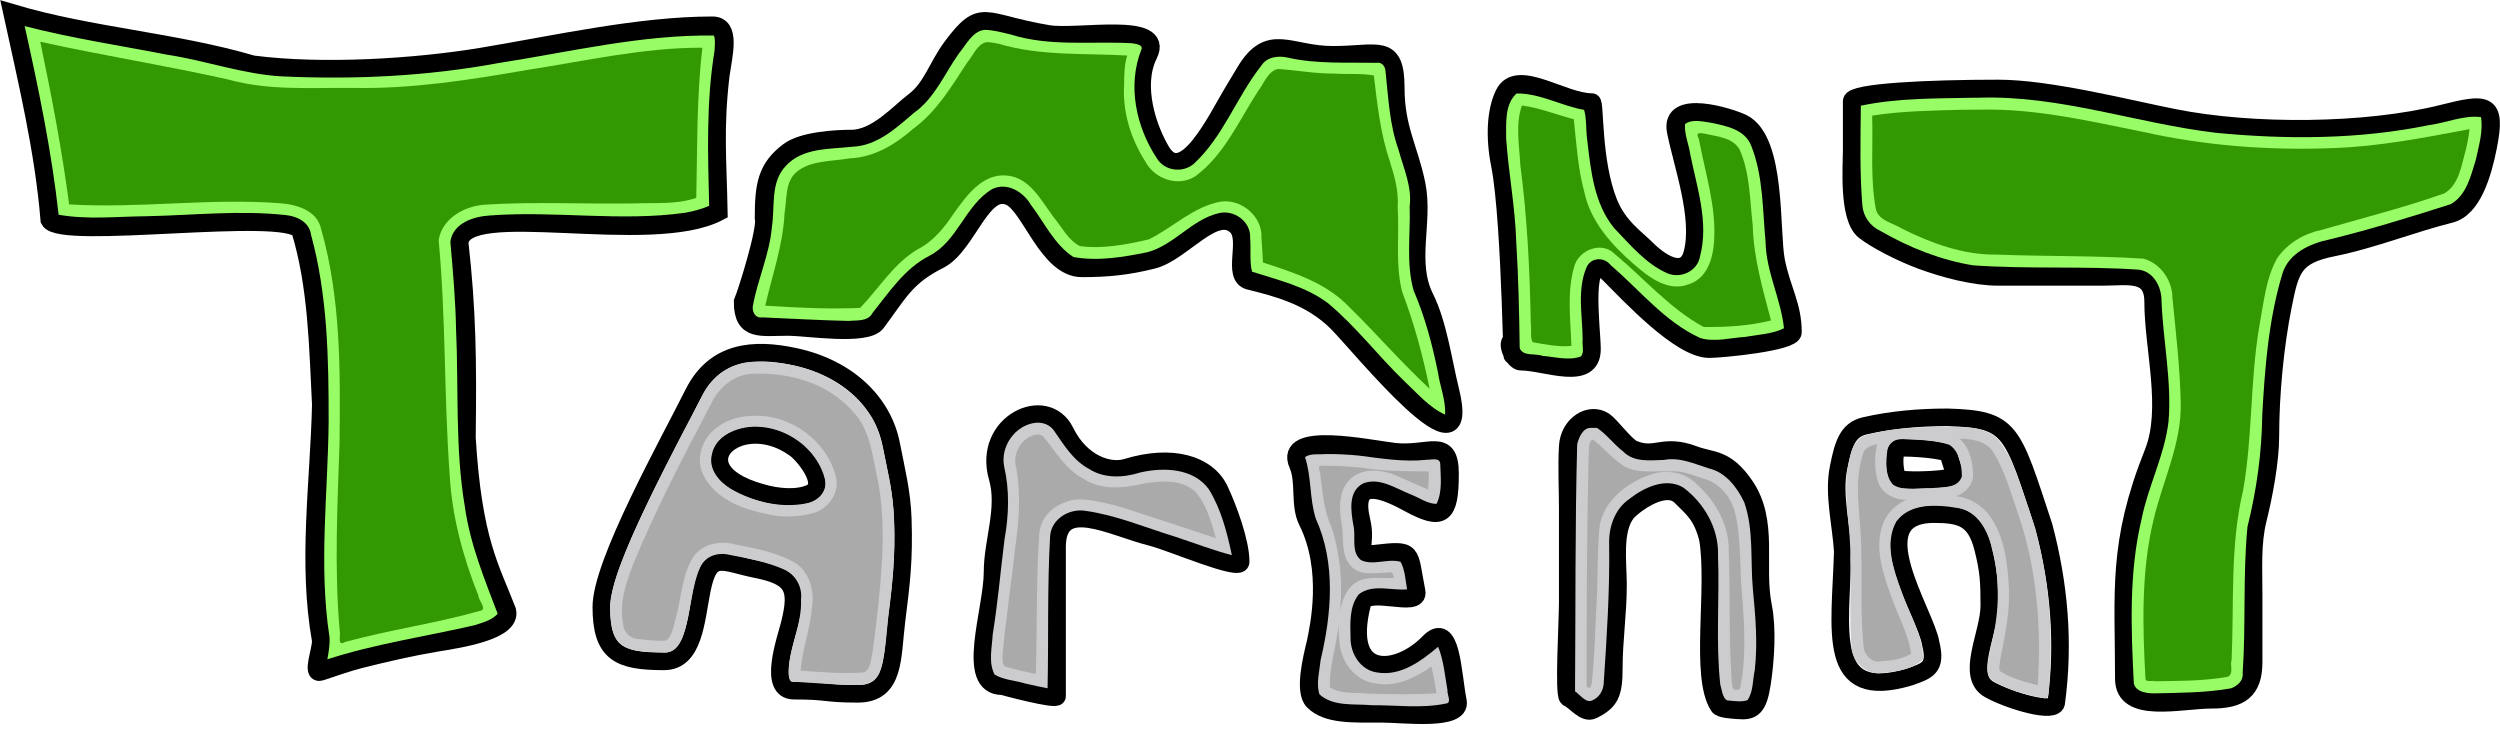 <?xml version="1.0" encoding="UTF-8" standalone="no"?>
<!-- Created with Inkscape (http://www.inkscape.org/) -->
<svg
   xmlns:dc="http://purl.org/dc/elements/1.1/"
   xmlns:cc="http://creativecommons.org/ns#"
   xmlns:rdf="http://www.w3.org/1999/02/22-rdf-syntax-ns#"
   xmlns:svg="http://www.w3.org/2000/svg"
   xmlns="http://www.w3.org/2000/svg"
   xmlns:sodipodi="http://sodipodi.sourceforge.net/DTD/sodipodi-0.dtd"
   xmlns:inkscape="http://www.inkscape.org/namespaces/inkscape"
   width="426.5"
   height="128"
   id="logo_svg"
   sodipodi:version="0.32"
   inkscape:version="0.46"
   sodipodi:docname="logo.svg"
   inkscape:output_extension="org.inkscape.output.svg.inkscape"
   version="1.0"
   inkscape:export-filename="/host/Data/Zack/TMNT_Arena/src/base-src/logo_x2.png"
   inkscape:export-xdpi="180"
   inkscape:export-ydpi="180"
   style="enable-background:new">
  <defs
     id="defs35">
    <inkscape:perspective
       sodipodi:type="inkscape:persp3d"
       inkscape:vp_x="0 : 64 : 1"
       inkscape:vp_y="0 : 1000 : 0"
       inkscape:vp_z="426.5 : 64 : 1"
       inkscape:persp3d-origin="213.25 : 42.666667 : 1"
       id="perspective37" />
  </defs>
  <sodipodi:namedview
     id="base"
     pagecolor="#ffffff"
     bordercolor="#666666"
     borderopacity="1.0"
     gridtolerance="10000"
     guidetolerance="10"
     objecttolerance="10"
     inkscape:pageopacity="0.0"
     inkscape:pageshadow="2"
     inkscape:zoom="2.8284272"
     inkscape:cx="206.23355"
     inkscape:cy="72.87142"
     inkscape:document-units="px"
     inkscape:current-layer="layer1"
     showgrid="false" />
  <g
     inkscape:label="Logo"
     inkscape:groupmode="layer"
     id="layer1"
     style="opacity:1">
    <path
       style="fill:#000000;fill-opacity:1;fill-rule:evenodd;stroke:#000000;stroke-width:3;stroke-linecap:butt;stroke-linejoin:miter;stroke-miterlimit:4;stroke-dasharray:none;stroke-opacity:1"
       d="M 122.633,36.181 C 110.967,42.327 78.992,33.817 78.419,41.436 C 79.714,52.975 79.829,61.483 79.656,74.67 C 80.724,92.436 83.788,96.963 86.55,104.192 C 87.436,107.735 78.076,109.081 74.529,109.672 C 70.033,110.421 65.787,111.416 61.448,112.501 C 59.463,112.997 56.928,113.889 54.73,114.622 C 53.053,115.181 54.73,111.086 54.73,109.319 C 52.344,95.997 54.421,82.443 54.73,69.014 C 54.224,59.144 54.091,48.842 51.195,39.315 C 48.677,35.449 10.197,41.138 8.415,37.547 C 7.42,25.534 4.603,13.913 2.051,2.192 C 15.483,6.18 29.636,7.017 43.106,10.963 C 55.036,12.508 70.874,11.522 82.308,9.617 C 94.801,7.534 109.044,4.313 121.552,4.313 C 124.805,4.313 123.463,9.324 122.966,12.799 C 121.899,21.959 122.454,26.994 122.633,36.181 z"
       id="t_outline"
       sodipodi:nodetypes="ccccsssccccccsscc" />
    <path
       style="fill:#98fc66;fill-opacity:1;fill-rule:evenodd;stroke:#000000;stroke-width:0.25;stroke-miterlimit:4;stroke-dasharray:none;stroke-opacity:1"
       d="M 4.089,4.482 C 6.45,15.113 8.698,25.909 9.886,36.74 C 14.88,37.642 20.018,37.054 25.065,37.014 C 32.966,36.845 40.917,35.954 48.8,36.825 C 50.658,37.02 52.663,38.002 52.933,40.052 C 55.779,50.441 55.952,61.337 55.941,72.044 C 55.813,84.245 54.226,96.528 56.081,108.661 C 56.193,110.009 55.919,111.343 55.691,112.661 C 63.957,109.956 72.608,108.725 81.05,106.771 C 82.457,106.302 84.052,105.906 85.05,104.732 C 82.786,98.792 80.33,92.844 79.438,86.486 C 77.737,76.501 78.395,66.284 77.929,56.193 C 77.838,51.191 77.395,46.214 76.956,41.255 C 77.377,38.117 80.936,37.024 83.652,36.88 C 94.724,36.051 105.897,37.973 116.917,36.419 C 118.356,36.166 119.777,35.776 121.113,35.2 C 120.895,26.367 120.581,17.47 122.019,8.716 C 122.064,7.809 122.21,6.771 121.886,5.935 C 109.414,5.759 97.233,8.737 84.95,10.647 C 72.854,12.883 60.498,13.472 48.222,12.911 C 41.568,12.571 35.269,10.237 28.73,9.247 C 20.485,7.632 12.179,6.403 4.05,4.279 L 4.089,4.482 z"
       id="t_1" />
    <path
       style="fill:#339900;fill-opacity:1;fill-rule:evenodd;stroke:none;stroke-width:0.25;stroke-miterlimit:4;stroke-dasharray:none;stroke-opacity:1"
       d="M 6.956,7.552 C 8.848,16.596 10.598,25.755 11.792,34.872 C 23.737,35.591 35.74,33.764 47.697,34.667 C 50.551,34.858 54.092,35.865 54.784,39.068 C 58.168,50.928 58.067,63.406 57.924,75.638 C 57.568,86.265 57.018,96.936 57.949,107.536 C 58.184,108.347 57.423,110.384 58.885,109.518 C 66.474,107.433 74.311,106.36 81.878,104.216 C 83.222,104.002 81.634,102.451 81.619,101.628 C 78.981,95.015 77.099,88.064 76.712,80.929 C 75.734,67.627 76.086,54.236 74.831,40.958 C 75.44,37.25 79.168,35.186 82.65,34.92 C 91.156,34.375 99.701,34.84 108.222,34.701 C 111.754,34.559 115.414,34.927 118.784,33.755 C 118.981,25.211 118.816,16.634 119.831,8.138 C 109.715,8.105 99.818,10.42 89.862,11.942 C 80.08,13.645 70.216,15.199 60.253,14.998 C 53.129,14.933 45.853,15.5 38.933,13.562 C 28.299,11.174 17.507,9.475 6.87,7.122 L 6.919,7.367 L 6.956,7.552 z"
       id="t_2" />
    <path
       style="fill:#000000;fill-opacity:1;fill-rule:evenodd;stroke:#000000;stroke-width:3;stroke-linecap:butt;stroke-linejoin:miter;stroke-miterlimit:4;stroke-dasharray:none;stroke-opacity:1"
       d="M 130.262,37.21 C 130.262,31.54 130.756,28.625 134.548,25.781 C 137.007,23.936 142.738,23.638 145.262,23.638 C 149.528,23.638 153.456,19.1 155.976,17.21 C 158.928,14.996 159.905,11.257 162.405,7.924 C 167.569,1.039 167.562,3.902 178.834,5.781 C 183.843,6.616 198.908,3.488 195.976,9.353 C 193.327,14.651 195.867,22.027 198.119,25.781 C 201.931,32.134 207.57,20.268 210.262,15.781 C 210.976,14.591 211.691,13.4 212.405,12.21 C 216.545,5.31 219.95,9.353 227.405,9.353 C 235.168,9.353 238.119,7.183 238.119,15.067 C 238.119,21.91 240.502,25.551 241.691,31.495 C 242.981,37.948 240.079,44.7 243.119,50.781 C 245.368,55.278 246.276,61.981 247.405,66.495 C 251.613,83.327 231.971,58.919 228.119,55.067 C 223.563,50.511 217.838,49.104 213.119,47.924 C 210.037,47.153 213.223,40.884 210.976,38.638 C 207.35,35.012 201.666,43.109 196.691,44.352 C 192.423,45.419 189.086,45.781 184.548,45.781 C 178.775,45.781 175.775,35.323 172.405,33.638 C 167.577,31.224 165.09,41.938 160.262,44.352 C 154.496,47.236 153.298,50.067 149.548,55.067 C 147.781,57.422 137.519,55.781 134.548,55.781 C 129.742,55.781 126.691,56.652 126.691,51.495 C 127.334,50.007 130.781,39.096 130.262,37.21 z"
       id="m_outline"
       sodipodi:nodetypes="cssssssssssssssssssssssscc" />
    <path
       style="fill:#98fc66;fill-opacity:1;fill-rule:evenodd;stroke:none;stroke-width:1;stroke-miterlimit:4;stroke-dasharray:none;stroke-opacity:1"
       d="M 167.91,5.096 C 165.812,5.398 164.806,7.689 163.556,9.16 C 161.123,12.618 159.466,16.747 155.902,19.268 C 152.846,21.88 149.619,24.89 145.357,25.037 C 141.493,25.469 136.892,25.18 134.043,28.323 C 131.39,31.114 132.23,35.27 131.678,38.781 C 131.273,43.415 129.236,47.707 128.434,52.221 C 128.289,53.208 128.869,54.339 130.02,54.143 C 134.911,54.355 139.841,54.638 144.738,54.752 C 146.179,54.603 148.054,54.916 148.856,53.385 C 151.703,49.825 154.353,45.778 158.554,43.638 C 163.389,41.143 164.64,35.049 169.223,32.283 C 171.765,30.997 174.587,32.724 175.87,34.946 C 178.189,37.972 179.856,41.729 183.129,43.846 C 187.327,44.607 191.617,43.865 195.754,43.026 C 200.275,41.822 203.27,37.505 207.824,36.393 C 210.465,35.67 213.425,37.77 213.27,40.58 C 213.439,42.483 213.142,44.518 213.59,46.346 C 218.029,47.778 222.743,48.853 226.551,51.721 C 231.328,55.69 235.1,60.71 239.559,65.01 C 241.715,67.022 243.836,69.535 246.527,70.729 C 246.684,68.322 245.661,65.925 245.316,63.536 C 244.351,58.76 243.091,54.025 241.168,49.573 C 239.85,44.922 240.648,40 240.488,35.237 C 240.916,31.861 239.457,28.75 238.597,25.566 C 237.052,21.305 236.865,16.714 236.379,12.26 C 236.36,11.361 235.774,10.521 234.77,10.721 C 229.755,10.619 224.67,10.95 219.749,9.843 C 218.113,9.44 216.125,9.689 215.16,11.229 C 210.961,16.543 208.7,23.315 203.652,27.955 C 201.733,29.579 198.649,29.17 197.34,26.979 C 193.811,21.616 192.298,14.59 194.715,8.463 C 195.104,7.594 193.614,7.453 193.02,7.369 C 186.156,7.005 179.11,7.991 172.441,5.887 C 170.948,5.542 169.445,5.092 167.91,5.096 z"
       id="m_1" />
    <path
       style="fill:#339900;fill-opacity:1;fill-rule:evenodd;stroke:none;stroke-width:1;stroke-miterlimit:4;stroke-dasharray:none;stroke-opacity:1"
       d="M 168.254,7.198 C 166.657,7.584 166.008,9.511 165.012,10.651 C 162.339,14.72 159.833,19.017 155.828,21.936 C 152.795,24.609 149.109,26.867 144.962,27.011 C 142.027,27.552 138.653,27.298 136.145,29.135 C 133.857,30.799 134.28,33.918 133.842,36.382 C 133.6,41.796 131.735,46.913 130.551,52.151 C 135.918,52.484 141.358,52.772 146.738,52.526 C 149.983,49.175 152.454,44.938 156.598,42.51 C 159.274,41.138 161.146,38.782 162.77,36.323 C 164.913,33.386 167.576,29.593 171.699,29.94 C 175.668,30.234 177.648,34.254 179.746,37.049 C 181.163,38.723 182.226,41.006 184.262,41.994 C 188.188,42.491 192.184,41.728 195.996,40.838 C 200.112,38.807 203.591,35.246 208.231,34.401 C 211.782,33.872 215.45,36.965 215.202,40.619 C 215.321,42.004 215.384,43.394 215.457,44.783 C 220.752,46.492 226.334,48.283 230.254,52.455 C 234.895,56.983 239.122,61.929 243.895,66.323 C 242.757,60.711 241.242,55.144 239.207,49.776 C 238.006,45.076 238.753,40.155 238.444,35.362 C 238.646,32.623 237.894,30.011 237.074,27.432 C 235.495,22.745 234.957,17.745 234.379,12.885 C 232.311,12.467 229.812,12.718 227.59,12.547 C 224.361,12.585 221.195,11.965 217.988,11.768 C 216.262,12.201 215.605,14.294 214.597,15.581 C 211.356,20.6 208.845,26.443 203.91,30.08 C 201.007,31.948 196.96,30.542 195.402,27.565 C 192.903,23.669 191.478,19.071 191.777,14.416 C 191.782,12.75 191.814,11.081 192.301,9.471 C 185.004,9.059 177.516,9.59 170.447,7.488 C 169.72,7.337 169.004,7.178 168.254,7.198 z"
       id="m_2" />
    <path
       style="fill:#000000;fill-opacity:1;fill-rule:evenodd;stroke:#000000;stroke-width:3;stroke-linecap:butt;stroke-linejoin:miter;stroke-miterlimit:4;stroke-dasharray:none;stroke-opacity:1"
       d="M 258.02,58.131 C 258.02,57.179 258.02,57.179 258.02,58.131 C 258.02,69.956 257.836,37.928 255.877,28.131 C 254.932,23.408 255.15,18.871 256.591,15.988 C 258.837,11.496 266.568,17.417 271.591,17.417 C 272.184,17.417 271.612,27.47 274.448,34.56 C 276.085,38.651 279.082,40.622 280.877,42.417 C 284.032,45.572 287.737,47.119 288.734,43.131 C 290.273,36.975 287.02,28.134 285.877,22.417 C 284.709,16.576 295.312,19.992 297.305,20.988 C 303.226,23.949 302.012,39.52 303.02,44.56 C 304.004,49.483 305.877,52.071 305.877,56.703 C 305.877,58.396 293.673,59.56 291.591,59.56 C 286.633,59.56 278.113,50.368 274.448,46.703 C 269.613,41.867 271.591,56.123 271.591,59.56 C 271.591,65.234 263.653,61.703 259.448,61.703 C 258.166,61.703 256.738,58.131 258.02,58.131 z"
       id="n_outline" />
    <path
       style="fill:#98fc66;fill-opacity:1;fill-rule:evenodd;stroke:none;stroke-width:1;stroke-miterlimit:4;stroke-dasharray:none;stroke-opacity:1"
       d="M 258.723,15.948 C 256.662,17.84 256.978,21.016 256.948,23.572 C 257.341,29.446 258.49,35.28 258.666,41.196 C 259.049,47.249 259.173,53.37 259.262,59.401 C 259.852,60.862 261.903,60.233 263.16,60.713 C 265.29,60.875 267.612,61.573 269.668,60.823 C 270.361,60.16 269.866,58.859 270.003,57.987 C 269.985,53.852 268.989,49.424 270.707,45.502 C 271.539,43.82 273.761,43.867 274.809,45.26 C 279.816,49.538 283.987,54.901 290.082,57.674 C 292.543,58.412 295.172,57.633 297.684,57.479 C 299.895,57.092 302.389,56.99 304.348,56.002 C 303.821,50.97 301.279,46.34 301.204,41.214 C 300.679,35.714 300.822,29.957 298.727,24.799 C 297.65,22.107 294.548,21.497 292.024,20.961 C 290.595,20.767 288.684,20.236 287.473,21.166 C 287.307,22.861 288.13,24.641 288.359,26.343 C 289.504,32.018 291.559,37.953 290.02,43.752 C 289.593,46.274 286.687,47.607 284.41,46.604 C 280.733,44.977 278.095,41.728 275.363,38.901 C 271.947,34.724 271.385,29.075 270.785,23.904 C 270.534,22.231 270.703,20.247 270.246,18.744 C 266.349,18.073 262.727,15.889 258.723,15.948 z"
       id="n_1" />
    <path
       style="fill:#339900;fill-opacity:1;fill-rule:evenodd;stroke:none;stroke-width:1;stroke-miterlimit:4;stroke-dasharray:none;stroke-opacity:1"
       d="M 259.637,18.002 C 258.497,21.223 259.202,24.784 259.363,28.127 C 260.548,37.099 260.991,46.178 261.152,55.237 C 261.33,56.219 260.989,57.636 261.481,58.377 C 263.6,58.774 265.979,59.221 268.082,59.01 C 267.936,54.546 267.29,49.915 268.543,45.557 C 269.252,42.647 273.256,41.06 275.473,43.33 C 280.513,47.497 284.831,52.633 290.645,55.783 C 294.512,55.825 298.401,55.61 302.129,54.666 C 300.729,49.329 299.153,43.986 299.014,38.425 C 298.506,34.074 298.568,29.515 296.762,25.479 C 295.593,23.468 292.912,23.281 290.856,22.815 C 290.064,22.656 289.163,22.539 289.824,23.682 C 290.873,29.422 292.811,35.174 292.426,41.073 C 292.265,43.999 291.267,47.481 288.152,48.479 C 284.596,49.909 281.188,47.218 278.659,45.002 C 274.913,41.733 271.361,37.804 270.293,32.799 C 269.186,28.727 268.929,24.526 268.496,20.346 C 265.55,19.574 262.65,18.394 259.637,18.002 z"
       id="n_2" />
    <path
       style="fill:#000000;fill-opacity:1;fill-rule:evenodd;stroke:#000000;stroke-width:3;stroke-linecap:butt;stroke-linejoin:miter;stroke-miterlimit:4;stroke-dasharray:none;stroke-opacity:1"
       d="M 315.898,17.236 C 315.966,15.684 329.206,15.094 340.898,15.094 C 349.459,15.094 362.338,18.382 370.898,20.094 C 384.207,22.755 403.561,22.642 416.613,19.379 C 424.183,17.487 426.036,17.262 424.47,25.094 C 423.577,29.56 421.863,35.567 418.041,36.522 C 411.432,38.175 404.683,40.908 398.041,42.236 C 391.274,43.59 390.736,45.906 389.47,52.236 C 388.101,59.083 387.327,67.355 387.327,74.379 C 387.327,78.653 386.218,84.529 385.184,88.665 C 384.184,92.665 384.47,97.175 384.47,101.522 C 384.47,105.332 384.47,109.141 384.47,112.951 C 384.47,117.835 382.185,119.379 377.327,119.379 C 371.949,119.379 362.327,121.938 362.327,115.808 C 362.327,100.989 361.1,92.805 367.327,77.236 C 370.322,69.749 367.327,59.445 367.327,51.522 C 367.327,46.185 363.003,47.236 358.755,47.236 C 352.803,47.236 346.851,47.236 340.898,47.236 C 336.78,47.236 331.712,45.878 327.827,44.451 C 324.351,43.174 319.971,40.92 318.041,39.379 C 315.215,37.122 315.898,28.265 315.898,25.808 C 315.898,22.951 315.898,20.094 315.898,17.236 z"
       id="t2_outline"
       sodipodi:nodetypes="cssssssssssssssssssssc" />
    <path
       style="fill:#98fc66;fill-opacity:1;fill-rule:evenodd;stroke:none;stroke-width:1;stroke-miterlimit:4;stroke-dasharray:none;stroke-opacity:1"
       d="M 336.738,16.674 C 330.295,16.811 323.762,16.702 317.457,18.033 C 317.404,23.679 317.253,29.374 317.715,34.987 C 317.857,36.933 319.058,38.602 320.818,39.408 C 325.705,42.223 331.039,44.36 336.621,45.268 C 346.011,45.933 355.492,45.356 364.895,46.01 C 367.433,46.342 368.777,48.985 368.754,51.338 C 369.021,58.214 370.523,65.057 369.949,71.948 C 369.256,77.731 366.467,82.936 365.34,88.612 C 363.184,97.694 363.549,107.25 364.027,116.526 C 364.299,118.11 366.443,118.335 367.762,118.283 C 372.065,118.192 376.414,118.178 380.645,117.424 C 381.736,116.982 382.743,116.124 382.598,114.846 C 383.166,106.57 382.62,98.162 383.418,89.877 C 384.977,83.607 385.867,77.249 385.941,70.785 C 386.393,62.681 387.02,54.465 389.387,46.666 C 390.47,43.167 394.108,41.546 397.418,40.847 C 404.374,39.147 411.229,37.023 418.051,34.846 C 420.782,33.397 421.553,29.906 422.395,27.182 C 422.889,24.857 423.655,22.327 423.254,19.979 C 420.331,19.608 417.376,20.943 414.462,21.333 C 402.482,23.794 390.111,23.828 377.976,22.649 C 364.437,21.027 351.357,16.223 337.637,16.668 C 337.337,16.67 337.038,16.672 336.738,16.674 z"
       id="t2_1" />
    <path
       style="fill:#339900;fill-opacity:1;fill-rule:evenodd;stroke:none;stroke-width:1;stroke-miterlimit:4;stroke-dasharray:none;stroke-opacity:1"
       d="M 334.91,18.721 C 329.725,18.87 324.508,18.916 319.395,19.721 C 319.558,25.056 319.031,30.488 320.035,35.744 C 320.574,37.724 323.03,38.053 324.534,39.041 C 329.534,41.506 334.917,43.51 340.574,43.432 C 348.945,43.764 357.343,43.585 365.699,44.127 C 368.574,44.951 370.579,47.788 370.613,50.752 C 371.206,56.806 371.928,62.871 372.035,68.955 C 372.13,75.812 368.941,82.097 367.403,88.643 C 365.266,97.491 365.524,106.736 366.012,115.76 C 366.048,116.476 367.206,116.035 367.668,116.221 C 371.809,116.161 376.021,116.195 380.082,115.448 C 381.114,114.93 380.408,113.464 380.712,112.573 C 381.147,102.941 380.418,93.116 382.67,83.685 C 384.33,74.36 383.846,64.784 385.479,55.422 C 386.211,51.574 386.545,47.468 388.512,44.01 C 390.3,41.447 393.109,39.821 396.137,39.198 C 403.12,37.194 410.177,35.397 417.027,32.979 C 419.6,31.439 419.922,28.053 420.707,25.448 C 420.968,24.322 421.176,23.182 421.301,22.033 C 413.644,23.472 405.901,25.001 398.059,25.26 C 387.068,25.705 376.025,24.852 365.299,22.433 C 356.223,20.607 347.197,18.494 337.879,18.707 C 336.889,18.701 335.9,18.706 334.91,18.721 z"
       id="t2_2" />
    <path
       sodipodi:nodetypes="csssssssssssc"
       style="opacity:1;fill:none;fill-opacity:1;fill-rule:evenodd;stroke:#000000;stroke-width:3;stroke-linecap:butt;stroke-linejoin:miter;stroke-miterlimit:4;stroke-dasharray:none;stroke-opacity:1"
       d="M 102.587,103.543 C 102.587,96.072 113.967,75.783 118.301,67.114 C 121.923,59.871 128.551,59.332 135.623,60.864 C 144.706,62.831 150.659,68.672 152.051,75.864 C 152.918,80.343 153.864,83.95 154.015,88.543 C 154.245,95.521 153.753,99.458 152.944,105.864 C 152.159,112.079 152.75,118.364 146.337,118.364 C 140.561,118.364 141.446,117.828 135.444,117.828 C 130.916,117.828 134.043,109.146 134.73,106.4 C 136.263,100.268 135.303,98.371 129.015,97.114 C 123.186,95.948 121.094,93.867 119.73,100.685 C 118.703,105.819 118.395,112.828 113.301,112.828 C 105.635,112.828 102.587,111.466 102.587,103.543 z"
       id="a_outline" />
    <path
       sodipodi:nodetypes="cscc"
       style="fill:none;fill-opacity:1;fill-rule:evenodd;stroke:#000000;stroke-width:3;stroke-linecap:butt;stroke-linejoin:miter;stroke-miterlimit:4;stroke-dasharray:none;stroke-opacity:1"
       d="M 129.685,83.989 C 132.784,84.942 136.207,85.119 138.337,84.087 C 141.338,82.633 136.958,77.334 135.444,76.4 C 125.92,69.726 115.437,79.95 129.685,83.989 z"
       id="a_inside_outline" />
    <path
       style="fill:#cccccf;fill-opacity:1;fill-rule:evenodd;stroke:none;stroke-width:1;stroke-miterlimit:4;stroke-dasharray:none;stroke-opacity:1"
       d="M 128.974,61.744 C 125.091,61.579 121.373,64.092 119.774,67.6 C 115.418,75.769 111.167,84.013 107.408,92.486 C 105.947,96.105 104.271,99.806 104.082,103.739 C 104.2,105.915 104.171,108.612 106.109,110.059 C 108.259,111.489 111.01,111.128 113.473,111.313 C 115.236,111.343 116.255,109.499 116.672,108.021 C 117.928,104.32 117.877,100.256 119.495,96.674 C 120.335,94.901 122.437,94.203 124.262,94.619 C 127.493,95.23 130.793,95.835 133.814,97.177 C 135.749,98.033 136.902,100.143 136.651,102.231 C 136.881,106.734 134.323,110.883 134.593,115.351 C 134.656,116.002 135.116,116.481 135.818,116.334 C 139.382,116.509 142.968,116.91 146.547,116.849 C 148.107,116.902 149.611,116.025 150.116,114.512 C 151.291,110.889 151.218,106.976 151.801,103.223 C 152.718,95.571 153.14,87.68 151.394,80.125 C 150.667,76.815 150.29,73.299 148.243,70.489 C 144.014,64.298 136.253,61.522 128.974,61.744 z M 128.858,72.787 C 134.199,72.786 139.507,76.593 140.758,81.858 C 141.203,83.908 139.389,85.606 137.487,85.891 C 133.101,86.735 128.503,85.601 124.682,83.399 C 122.71,82.214 120.866,80.085 121.428,77.621 C 122.042,74.236 125.802,72.81 128.858,72.787 z"
       id="a_1" />
    <path
       style="fill:#aaaaaa;fill-opacity:1;fill-rule:evenodd;stroke:none;stroke-width:1;stroke-miterlimit:4;stroke-dasharray:none;stroke-opacity:1"
       d="M 128.764,63.749 C 125.475,63.691 122.615,66.014 121.31,68.909 C 116.593,77.869 111.857,86.893 108.01,96.276 C 106.792,99.511 105.562,102.962 106.314,106.463 C 106.362,107.892 107.58,108.985 108.965,109.032 C 110.526,109.203 112.18,109.438 113.738,109.247 C 114.875,108.118 114.995,106.311 115.44,104.844 C 116.295,101.535 116.432,97.88 118.329,94.934 C 119.843,92.847 122.667,92.209 125.077,92.804 C 128.766,93.554 132.623,94.187 135.891,96.166 C 138.155,97.85 138.969,100.865 138.526,103.568 C 138.244,107.233 136.87,110.739 136.581,114.401 C 140.15,114.682 143.779,114.975 147.354,114.727 C 148.575,114.227 148.528,112.506 148.842,111.399 C 149.566,106.166 150.154,100.884 150.477,95.603 C 150.74,90.628 150.611,85.579 149.507,80.721 C 148.745,77.029 148.206,72.923 145.415,70.117 C 141.269,65.418 134.859,63.576 128.764,63.749 z M 128.698,70.936 C 134.996,70.725 141.179,75.314 142.63,81.46 C 143.29,84.342 140.976,87.225 138.145,87.675 C 135.763,88.214 133.284,88.298 130.902,87.714 C 126.712,86.889 122.079,85.162 120.031,81.123 C 118.538,78.276 119.811,74.685 122.351,72.903 C 124.139,71.5 126.457,70.94 128.698,70.936 z"
       id="a_2" />
    <path
       style="fill:#000000;fill-opacity:1;fill-rule:evenodd;stroke:#000000;stroke-width:3;stroke-linecap:butt;stroke-linejoin:miter;stroke-miterlimit:4;stroke-dasharray:none;stroke-opacity:1"
       d="M 170.995,117.065 C 164.481,117.065 169.329,104.105 169.329,97.575 C 169.329,92.293 171.692,86.736 170.175,81.453 C 167.503,72.149 178.499,67.023 181.741,73.643 C 184.446,79.168 189.32,80.639 192.186,79.756 C 199.947,77.365 205.992,79.201 208.059,83.575 C 209.451,86.521 211.681,92.453 211.656,95.878 C 211.644,97.644 199.943,92.519 196.418,91.636 C 189.556,89.916 180.334,84.626 180.334,93.333 C 180.334,101.818 180.334,110.304 180.334,118.789 C 180.334,119.596 171.067,117.08 170.995,117.065 z"
       id="r_outline"
       sodipodi:nodetypes="csssssssssc" />
    <path
       style="fill:#cccccf;fill-opacity:1;fill-rule:evenodd;stroke:none;stroke-width:1;stroke-miterlimit:4;stroke-dasharray:none;stroke-opacity:1"
       d="M 176.701,72.122 C 173.201,72.497 170.607,76.172 171.311,79.606 C 172.252,83.667 172.11,87.896 171.374,91.99 C 170.69,97.388 170.233,102.836 169.359,108.206 C 169.244,110.44 168.589,113.012 169.678,115.083 C 171.212,116.013 173.226,116.083 174.946,116.618 C 176.187,116.911 177.455,117.178 178.717,117.419 C 178.897,108.752 178.659,100.064 179.154,91.411 C 179.393,88.498 182.453,86.69 185.201,87.153 C 190.466,87.891 195.423,90.016 200.485,91.562 C 203.71,92.622 206.874,93.858 210.154,94.708 C 209.346,90.858 208.322,86.854 206.225,83.458 C 203.589,79.847 198.522,79.695 194.553,80.598 C 191.685,81.504 188.423,81.69 185.787,79.997 C 183.046,78.527 181.444,75.807 179.732,73.348 C 178.997,72.414 177.854,72.023 176.701,72.122 z"
       id="r_1" />
    <path
       style="fill:#aaaaaa;fill-opacity:1;fill-rule:evenodd;stroke:none;stroke-width:1;stroke-miterlimit:4;stroke-dasharray:none;stroke-opacity:1"
       d="M 176.906,74.145 C 174.287,74.45 172.596,77.434 173.393,79.91 C 174.191,84.505 173.845,89.19 173.143,93.77 C 172.533,99.66 171.59,105.54 171.061,111.395 C 171.049,112.15 170.866,113.225 171.464,113.721 C 173.186,114.239 174.949,114.601 176.707,115.002 C 176.965,106.987 176.742,98.951 177.314,90.95 C 177.622,87.23 181.62,84.815 185.131,85.238 C 189.757,85.702 194.107,87.524 198.524,88.863 C 201.494,89.843 204.46,90.842 207.433,91.817 C 206.626,89.021 205.846,86.017 203.853,83.807 C 201.489,81.741 198.127,82.034 195.263,82.464 C 191.84,83.277 187.939,83.721 184.833,81.674 C 181.728,80.075 180.062,76.893 177.872,74.355 C 177.603,74.17 177.234,74.128 176.906,74.145 z"
       id="r_2" />
    <path
       style="fill:#000000;fill-opacity:1;fill-rule:evenodd;stroke:#000000;stroke-width:3;stroke-linecap:butt;stroke-linejoin:miter;stroke-miterlimit:4;stroke-dasharray:none;stroke-opacity:1"
       d="M 224.447,109.54 C 224.936,107.044 227.185,97.271 223.01,88.921 C 221.595,86.091 222.674,82.168 221.403,79.278 C 218.784,73.324 233.602,76.577 237.911,77.061 C 243.718,77.713 247.375,74.395 247.375,80.811 C 247.375,88.126 246.04,88.98 240.232,85.811 C 234.966,82.937 230.611,81.881 232.296,88.921 C 233.317,93.188 230.898,94.87 234.528,94.456 C 241.402,93.673 240.282,93.942 241.671,100.885 C 242.294,104 233.163,99.948 232.385,103.028 C 229.072,116.145 238.544,114.98 243.724,109.635 C 247.68,105.553 247.771,114.868 248.724,119.635 C 249.412,123.072 239.435,121.778 235.867,121.778 C 230.8,121.778 226.427,122.006 224.056,119.635 C 222.389,117.968 223.747,112.394 224.447,109.54 z"
       id="e_outline"
       sodipodi:nodetypes="csssssssssssssc" />
    <path
       style="fill:#cccccf;fill-opacity:1;fill-rule:evenodd;stroke:none;stroke-width:1;stroke-miterlimit:4;stroke-dasharray:none;stroke-opacity:1"
       d="M 226.139,77.458 C 224.995,77.589 223.612,77.293 222.639,77.973 C 223.753,81.395 223.388,85.084 224.475,88.489 C 227.937,96.086 227.154,104.766 225.285,112.656 C 225.111,114.549 224.492,116.613 225.107,118.466 C 227.495,120.602 231.034,120.031 233.982,120.31 C 238.179,120.28 242.484,120.9 246.615,120.036 C 247.779,119.966 246.834,118.459 246.938,117.742 C 246.497,115.252 246.298,112.682 245.35,110.341 C 242.458,112.763 238.941,115.413 234.928,114.723 C 232.098,114.332 230.369,111.511 230.402,108.826 C 230.346,106.342 230.168,103.426 231.818,101.387 C 234.163,99.556 237.37,100.798 240.053,100.544 C 239.767,98.998 239.7,97.208 238.936,95.848 C 236.768,95.205 234.245,96.572 232.163,95.542 C 230.416,94.108 231.373,91.506 230.885,89.584 C 230.463,87.17 229.937,83.8 232.584,82.458 C 235.377,81.393 238.13,83.347 240.654,84.341 C 242.074,84.876 243.591,85.998 245.084,85.95 C 246.081,83.894 245.782,81.444 245.709,79.223 C 245.708,77.956 244.214,78.457 243.428,78.434 C 239.483,78.867 235.567,78.194 231.693,77.708 C 229.852,77.537 227.998,77.436 226.139,77.458 z"
       id="e_1" />
    <path
       style="fill:#aaaaaa;fill-opacity:1;fill-rule:evenodd;stroke:none;stroke-width:1;stroke-miterlimit:4;stroke-dasharray:none;stroke-opacity:1"
       d="M 225.293,79.459 C 224.63,79.5 225.37,80.725 225.268,81.245 C 225.681,84.156 225.859,87.164 227.132,89.875 C 228.687,94.557 229.083,99.598 228.602,104.506 C 228.923,102.144 230.029,99.497 232.557,98.833 C 234.259,98.415 236.034,98.667 237.767,98.606 C 237.725,97.903 237.453,97.413 236.657,97.698 C 234.588,97.687 232.076,98.316 230.486,96.579 C 228.677,94.648 229.31,91.756 228.875,89.376 C 228.413,86.688 228.313,83.371 230.651,81.481 C 233.069,79.559 236.45,80.232 239.007,81.489 C 240.567,82.142 242.079,82.882 243.65,83.509 C 243.722,82.495 243.768,81.457 243.76,80.432 C 240.011,80.378 236.235,80.418 232.535,79.813 C 230.139,79.563 227.715,79.434 225.293,79.459 z M 228.37,106.65 C 228.02,110.209 226.716,113.69 226.884,117.273 C 228.877,118.497 231.403,118.101 233.656,118.337 C 237.455,118.432 241.264,118.507 245.059,118.284 C 244.844,116.745 244.538,115.218 244.208,113.699 C 241.518,115.573 238.312,117.223 234.927,116.616 C 231.416,116.371 228.808,113.088 228.541,109.716 C 228.39,108.616 228.36,107.504 228.403,106.396 L 228.38,106.571 L 228.37,106.65 z"
       id="e_2" />
    <path
       style="fill:#000000;fill-opacity:1;fill-rule:evenodd;stroke:#000000;stroke-width:3;stroke-linecap:butt;stroke-linejoin:miter;stroke-miterlimit:4;stroke-dasharray:none;stroke-opacity:1"
       d="M 267.459,119 C 266.73,118.271 267.459,106.221 267.459,102.571 C 267.459,97.333 267.459,92.095 267.459,86.857 C 267.459,83.286 267.256,79.708 267.459,76.143 C 267.673,72.371 271.231,70.175 273.708,71.84 C 274.736,72.53 277.378,76.098 278.631,76.612 C 282.53,78.212 283.622,75.535 289.046,77.579 C 292.052,78.712 294.377,78.017 297.661,82.787 C 301.933,88.992 299.38,96.381 300.786,103.412 C 301.564,107.303 301.196,112.617 300.607,116.537 C 299.963,120.823 298.948,121.395 296.5,121.18 C 295.708,121.11 293.446,121.041 293.173,120.428 C 289.895,115.368 292.78,100.455 291.37,91.94 C 290.363,87.915 288.834,86.803 286.745,84.714 C 283.947,81.917 278.287,86.467 277.459,87.571 C 275.208,90.573 276.03,95.959 276.03,99.714 C 276.03,104.789 275.316,109.16 275.316,114 C 275.316,118.383 274.691,119.67 271.745,121.143 C 270.316,121.857 268.887,119.714 267.459,119 z"
       id="arena_n_outline"
       sodipodi:nodetypes="cssssssssssccsssssc" />
    <path
       style="fill:#cccccf;fill-opacity:1;fill-rule:evenodd;stroke:none;stroke-width:1;stroke-miterlimit:4;stroke-dasharray:none;stroke-opacity:1"
       d="M 271.49,72.997 C 270.056,72.885 269.327,74.65 269.068,75.809 C 268.689,89.852 268.811,103.903 268.701,117.95 C 269.537,118.497 270.39,119.776 271.404,119.583 C 272.83,119.097 273.604,117.753 273.607,116.325 C 274.128,108.552 274.634,100.736 274.524,92.927 C 274.42,89.956 275.44,86.868 277.975,85.114 C 280.454,83.17 284.154,81.399 287.154,83.161 C 290.764,85.861 293.253,90.192 293.092,94.778 C 293.371,102.11 292.687,109.525 293.482,116.801 C 293.76,117.663 293.822,119.003 294.631,119.489 C 295.757,119.582 297.095,119.812 298.123,119.45 C 299.129,118 298.997,115.989 299.365,114.301 C 299.885,109.718 299.482,105.132 299.047,100.567 C 298.587,95.616 299.221,90.481 297.584,85.723 C 296.353,83.124 294.415,80.562 291.457,79.885 C 288.973,79.102 286.513,77.944 283.845,78.464 C 281.473,78.532 278.701,78.906 276.889,76.997 C 275.301,75.791 274.029,74.006 272.42,72.989 C 272.11,72.989 271.8,72.986 271.49,72.997 z"
       id="arena_n_1" />
    <path
       style="fill:#aaaaaa;fill-opacity:1;fill-rule:evenodd;stroke:none;stroke-width:1;stroke-miterlimit:4;stroke-dasharray:none;stroke-opacity:1"
       d="M 271.553,75.018 C 270.875,75.7 271.141,76.899 271.017,77.802 C 270.71,90.883 270.675,103.968 270.68,117.052 C 271.082,117.665 271.408,117.238 271.536,116.709 C 272.056,112.267 272.113,107.715 272.361,103.225 C 272.643,98.683 272.447,94.112 272.912,89.585 C 273.753,85.322 277.537,82.36 281.464,81.017 C 284.202,79.995 287.499,80.522 289.554,82.689 C 292.733,85.567 295.03,89.666 294.927,94.043 C 295.208,101.488 294.911,108.956 295.445,116.389 C 295.56,116.929 295.528,117.893 296.346,117.665 C 297.144,117.825 296.859,116.631 297.108,116.16 C 297.845,111.656 297.594,107.004 297.28,102.469 C 296.694,97.383 297.198,92.165 295.932,87.188 C 295.177,84.582 293.17,82.274 290.49,81.614 C 288.604,81 286.718,80.169 284.684,80.422 C 281.891,80.267 278.674,80.978 276.337,79.017 C 274.702,77.828 273.387,76.253 271.802,75.018 C 271.719,75.012 271.636,75.008 271.553,75.018 z"
       id="arena_n_2" />
    <path
       sodipodi:nodetypes="csscccssscccc"
       style="fill:none;fill-opacity:1;fill-rule:evenodd;stroke:#000000;stroke-width:3;stroke-linecap:butt;stroke-linejoin:miter;stroke-miterlimit:4;stroke-dasharray:none;stroke-opacity:1"
       d="M 314.377,94.054 C 314.077,89.254 312.739,84.315 313.663,79.768 C 314.45,75.893 315.127,73.334 318.138,72.649 C 322.781,71.592 327.472,71.197 332.234,71.197 C 343.188,71.519 343.187,73.205 348.663,89.768 C 351.323,99.81 352.15,109.736 350.806,119.768 C 350.839,121.952 342.72,119.501 339.377,117.625 C 335.224,115.295 339.377,108.101 339.377,103.339 C 339.377,99.209 339.275,97.386 338.327,93.596 C 337.016,88.349 334.54,87.712 329.882,87.712 C 317.156,87.797 328.6,104.67 329.377,109.768 C 330.417,113.928 328.843,114.411 325.806,115.482 C 311.333,119.805 314.002,107.625 314.377,94.054 z"
       id="a2_outline" />
    <path
       sodipodi:nodetypes="ccccc"
       style="fill:none;fill-opacity:1;fill-rule:evenodd;stroke:#000000;stroke-width:3;stroke-linecap:butt;stroke-linejoin:miter;stroke-miterlimit:4;stroke-dasharray:none;stroke-opacity:1"
       d="M 323.835,76.43 C 325.541,76.246 332.168,76.733 332.413,77.475 C 332.751,78.828 333.741,81.172 333.306,81.314 C 331.372,81.994 323.865,82.114 323.731,81.582 C 322.979,79.941 323.098,76.5 323.835,76.43 z"
       id="a2_inside_outline" />
    <path
       style="fill:#cccccf;fill-opacity:1;fill-rule:evenodd;stroke:none;stroke-width:1;stroke-miterlimit:4;stroke-dasharray:none;stroke-opacity:1"
       d="M 330.381,72.809 C 326.198,72.931 321.938,73.112 317.928,74.38 C 315.836,75.423 315.56,78.14 315.162,80.192 C 314.461,85.28 315.831,90.324 315.648,95.434 C 315.831,100.626 315.425,105.883 315.936,111.036 C 316.497,113.288 318.598,115.211 321.037,114.809 C 323.446,114.584 326.24,114.246 328.061,112.497 C 328.147,108.28 325.57,104.634 324.333,100.723 C 322.999,97.057 321.488,92.707 323.498,88.989 C 325.835,85.801 330.362,86.045 333.838,86.644 C 337.498,87.085 339.279,90.825 339.936,94.044 C 341.336,99.518 340.995,105.295 339.536,110.703 C 339.388,112.356 338.451,114.578 339.74,115.958 C 342.301,117.665 345.416,118.501 348.42,119.036 C 349.353,119.441 349.5,118.609 349.514,117.887 C 350.435,107.368 349.517,96.696 346.076,86.708 C 344.572,82.693 343.61,78.268 340.818,74.903 C 338.116,72.26 333.8,72.995 330.381,72.809 z M 324.396,74.903 C 327.121,75.041 329.931,75.027 332.537,75.872 C 334.271,76.984 334.689,79.371 334.693,81.278 C 333.981,83.443 331.234,83.068 329.42,83.288 C 327.302,83.171 324.888,83.886 322.99,82.708 C 321.503,81.164 321.767,78.688 321.99,76.723 C 322.249,75.644 323.285,74.856 324.396,74.903 z"
       id="a2_1" />
    <path
       style="fill:#aaaaaa;fill-opacity:1;fill-rule:evenodd;stroke:none;stroke-width:1;stroke-miterlimit:4;stroke-dasharray:none;stroke-opacity:1"
       d="M 334.384,74.921 C 336.171,76.553 336.631,79.162 336.594,81.473 C 336.312,82.967 335.118,84.219 333.671,84.655 C 336.217,84.932 338.513,86.434 339.847,88.616 C 342.012,91.984 342.463,96.126 342.714,100.034 C 342.963,104.257 342.031,108.414 341.245,112.519 C 341.209,113.145 340.923,113.94 341.184,114.491 C 343.136,115.731 345.404,116.341 347.626,116.894 C 348.291,107.189 347.538,97.319 344.427,88.069 C 343.136,84.378 342.144,80.549 340.085,77.202 C 338.887,75.195 336.401,74.886 334.279,74.832 L 334.384,74.921 z M 320.242,75.799 C 319.188,75.984 317.976,76.397 317.778,77.606 C 316.114,82.868 317.546,88.454 317.523,93.864 C 317.704,99.491 317.312,105.157 317.982,110.757 C 318.301,111.951 319.478,113.109 320.8,112.817 C 322.574,112.707 324.537,112.481 326.037,111.519 C 325.573,107.999 323.665,104.887 322.573,101.536 C 321.159,97.657 319.708,93.234 321.302,89.185 C 321.982,87.404 323.637,85.952 325.247,85.268 C 323.146,85.284 320.947,84.158 320.336,82.025 C 319.78,80.04 319.768,77.764 320.242,75.799 z"
       id="a2_2" />
  </g>
</svg>
